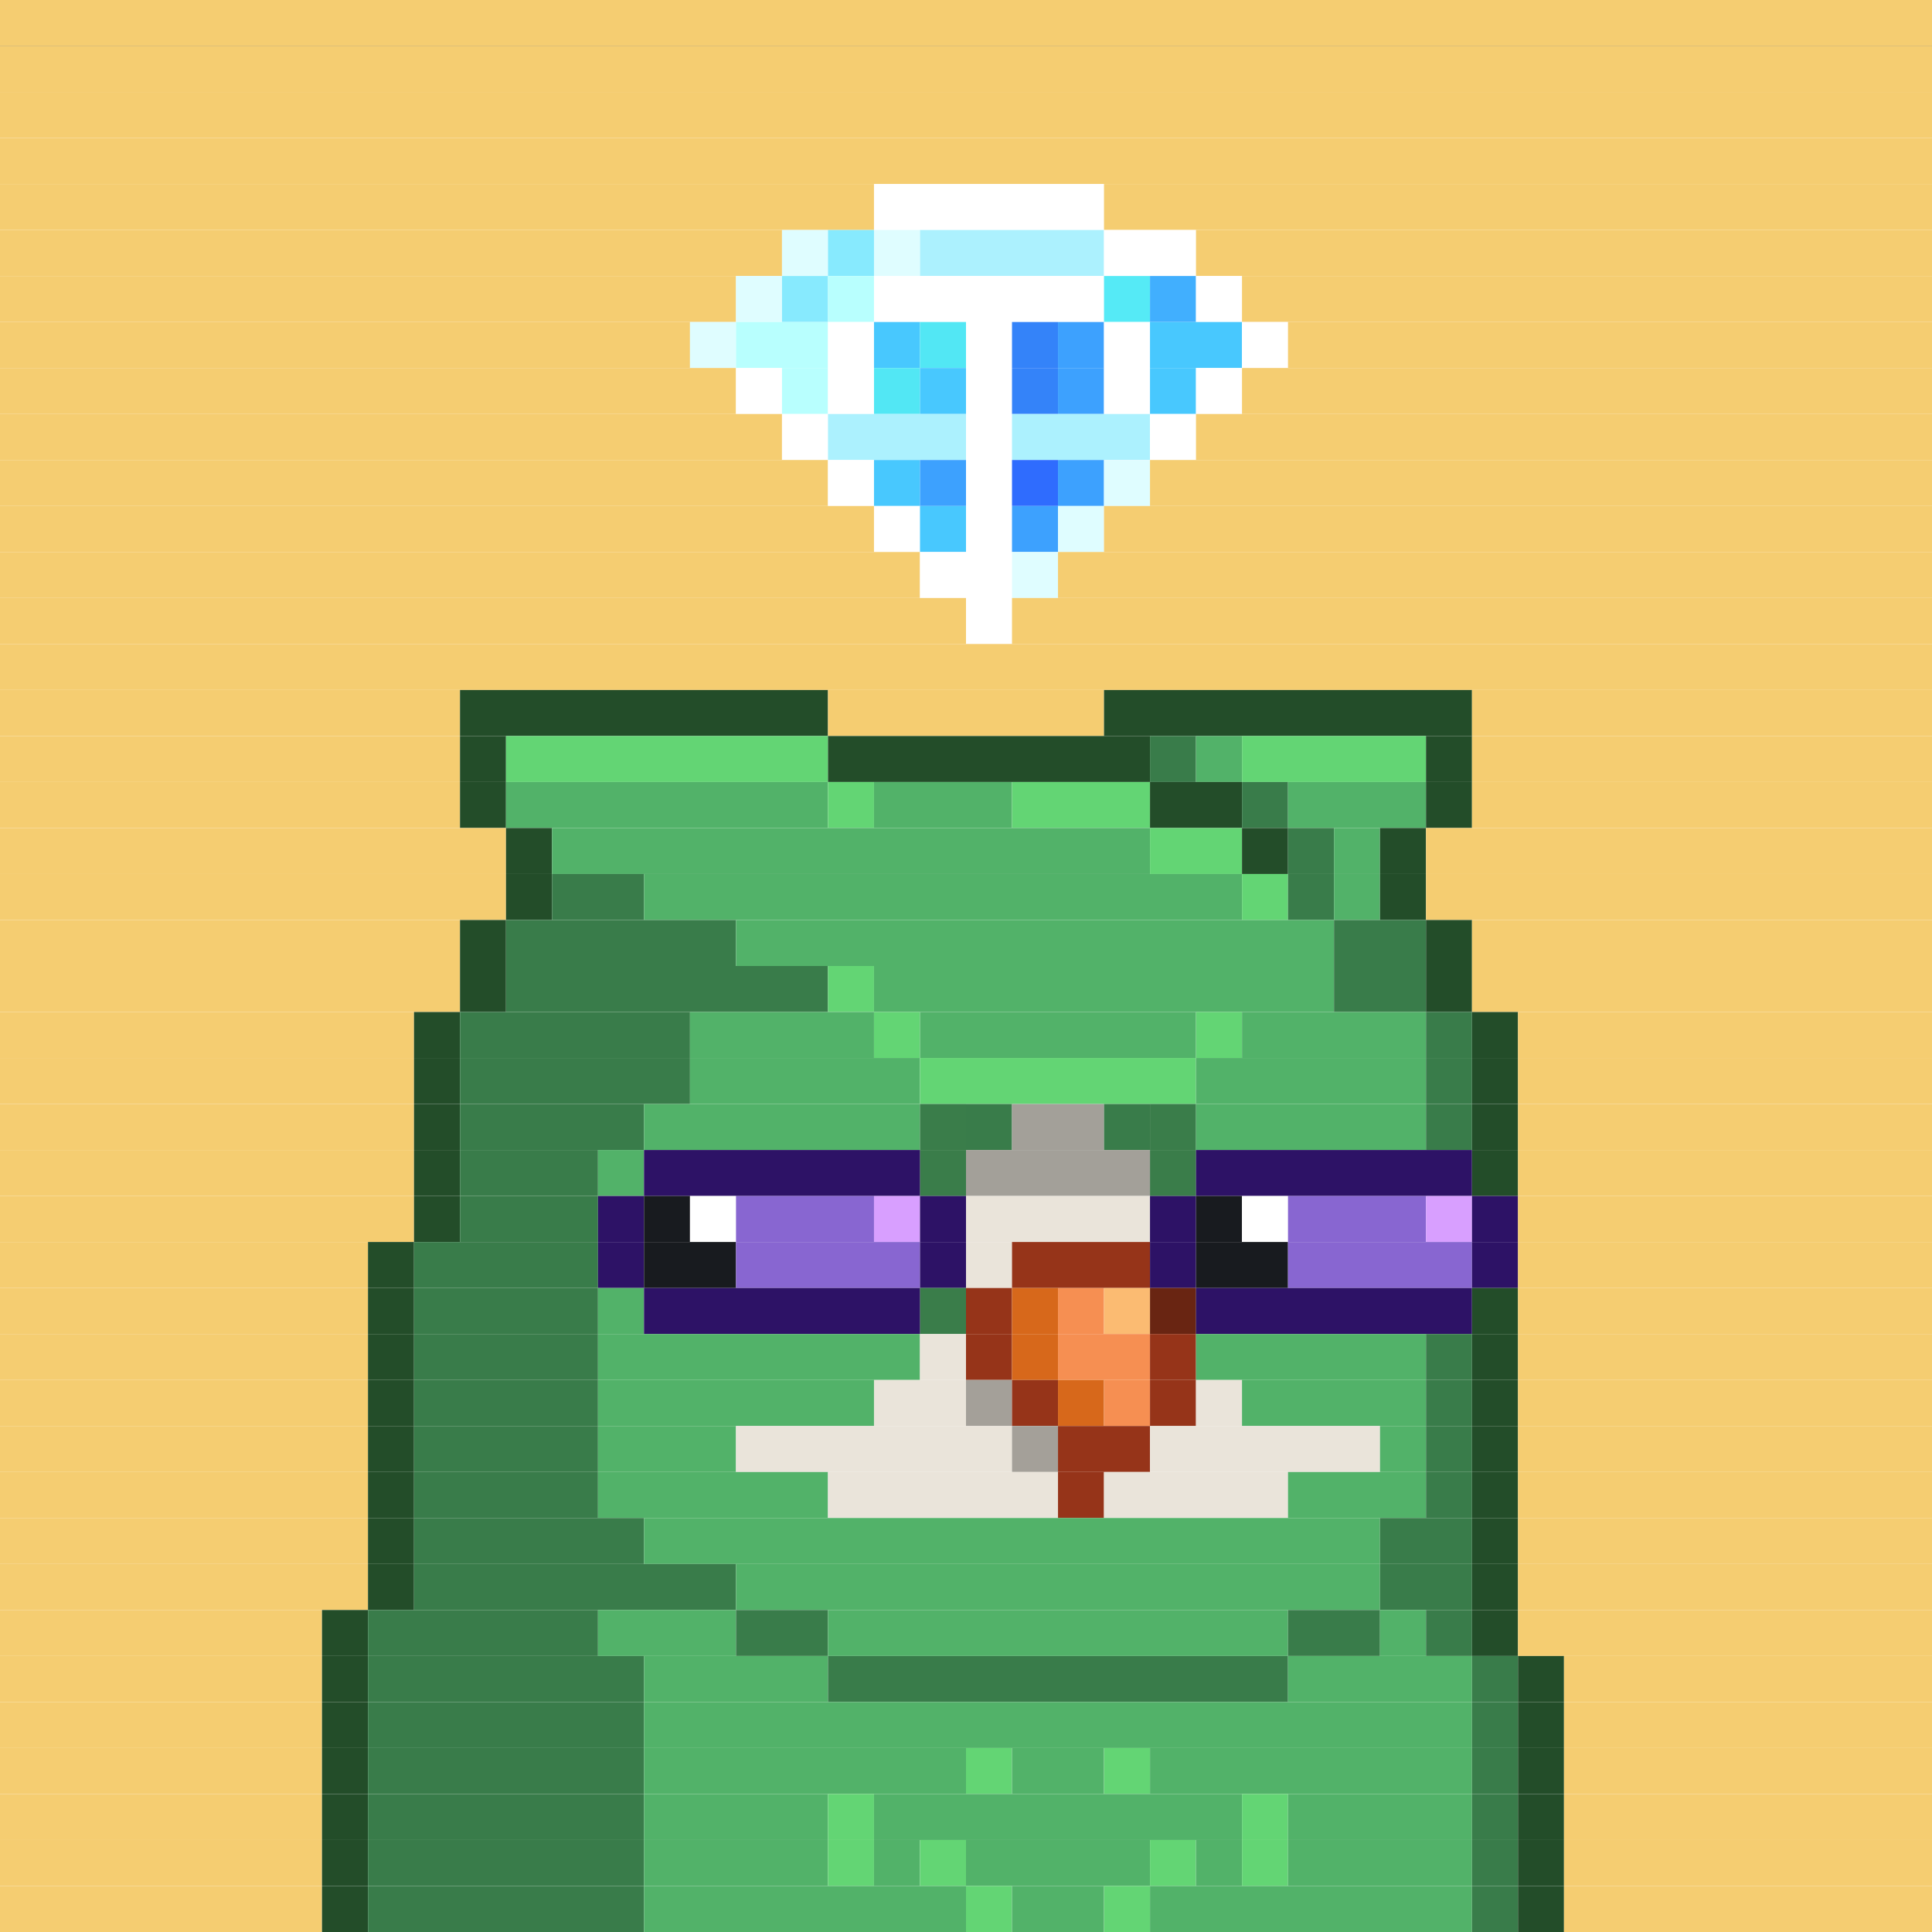 <svg id="bird-svg" xmlns="http://www.w3.org/2000/svg" preserveAspectRatio="xMinYMin meet" viewBox="0 0 42 42"><rect x="0" y="0" width="42" height="42" fill="#333333" stroke="none"/> <rect class='c131' x='0' y='0' width='42'/><rect class='c131' x='0' y='1' width='42'/><rect class='c131' x='0' y='2' width='42'/><rect class='c131' x='0' y='3' width='42'/><rect class='c131' x='0' y='4' width='19'/><rect class='c138' x='19' y='4' width='5'/><rect class='c131' x='24' y='4' width='18'/><rect class='c131' x='0' y='5' width='17'/><rect class='c446' x='17' y='5' width='1'/><rect class='c447' x='18' y='5' width='1'/><rect class='c446' x='19' y='5' width='1'/><rect class='c448' x='20' y='5' width='4'/><rect class='c138' x='24' y='5' width='2'/><rect class='c131' x='26' y='5' width='16'/><rect class='c131' x='0' y='6' width='16'/><rect class='c446' x='16' y='6' width='1'/><rect class='c447' x='17' y='6' width='1'/><rect class='c449' x='18' y='6' width='1'/><rect class='c138' x='19' y='6' width='5'/><rect class='c450' x='24' y='6' width='1'/><rect class='c451' x='25' y='6' width='1'/><rect class='c138' x='26' y='6' width='1'/><rect class='c131' x='27' y='6' width='15'/><rect class='c131' x='0' y='7' width='15'/><rect class='c446' x='15' y='7' width='1'/><rect class='c449' x='16' y='7' width='2'/><rect class='c138' x='18' y='7' width='1'/><rect class='c452' x='19' y='7' width='1'/><rect class='c453' x='20' y='7' width='1'/><rect class='c138' x='21' y='7' width='1'/><rect class='c454' x='22' y='7' width='1'/><rect class='c455' x='23' y='7' width='1'/><rect class='c138' x='24' y='7' width='1'/><rect class='c452' x='25' y='7' width='2'/><rect class='c138' x='27' y='7' width='1'/><rect class='c131' x='28' y='7' width='14'/><rect class='c131' x='0' y='8' width='16'/><rect class='c138' x='16' y='8' width='1'/><rect class='c449' x='17' y='8' width='1'/><rect class='c138' x='18' y='8' width='1'/><rect class='c453' x='19' y='8' width='1'/><rect class='c452' x='20' y='8' width='1'/><rect class='c138' x='21' y='8' width='1'/><rect class='c454' x='22' y='8' width='1'/><rect class='c455' x='23' y='8' width='1'/><rect class='c138' x='24' y='8' width='1'/><rect class='c452' x='25' y='8' width='1'/><rect class='c138' x='26' y='8' width='1'/><rect class='c131' x='27' y='8' width='15'/><rect class='c131' x='0' y='9' width='17'/><rect class='c138' x='17' y='9' width='1'/><rect class='c448' x='18' y='9' width='3'/><rect class='c138' x='21' y='9' width='1'/><rect class='c448' x='22' y='9' width='3'/><rect class='c138' x='25' y='9' width='1'/><rect class='c131' x='26' y='9' width='16'/><rect class='c131' x='0' y='10' width='18'/><rect class='c138' x='18' y='10' width='1'/><rect class='c452' x='19' y='10' width='1'/><rect class='c455' x='20' y='10' width='1'/><rect class='c138' x='21' y='10' width='1'/><rect class='c456' x='22' y='10' width='1'/><rect class='c455' x='23' y='10' width='1'/><rect class='c446' x='24' y='10' width='1'/><rect class='c131' x='25' y='10' width='17'/><rect class='c131' x='0' y='11' width='19'/><rect class='c138' x='19' y='11' width='1'/><rect class='c452' x='20' y='11' width='1'/><rect class='c138' x='21' y='11' width='1'/><rect class='c455' x='22' y='11' width='1'/><rect class='c446' x='23' y='11' width='1'/><rect class='c131' x='24' y='11' width='18'/><rect class='c131' x='0' y='12' width='20'/><rect class='c138' x='20' y='12' width='2'/><rect class='c446' x='22' y='12' width='1'/><rect class='c131' x='23' y='12' width='19'/><rect class='c131' x='0' y='13' width='21'/><rect class='c138' x='21' y='13' width='1'/><rect class='c131' x='22' y='13' width='20'/><rect class='c131' x='0' y='14' width='42'/><rect class='c131' x='0' y='15' width='10'/><rect class='c185' x='10' y='15' width='8'/><rect class='c131' x='18' y='15' width='6'/><rect class='c185' x='24' y='15' width='8'/><rect class='c131' x='32' y='15' width='10'/><rect class='c131' x='0' y='16' width='10'/><rect class='c185' x='10' y='16' width='1'/><rect class='c189' x='11' y='16' width='7'/><rect class='c185' x='18' y='16' width='7'/><rect class='c188' x='25' y='16' width='1'/><rect class='c187' x='26' y='16' width='1'/><rect class='c189' x='27' y='16' width='4'/><rect class='c185' x='31' y='16' width='1'/><rect class='c131' x='32' y='16' width='10'/><rect class='c131' x='0' y='17' width='10'/><rect class='c185' x='10' y='17' width='1'/><rect class='c187' x='11' y='17' width='7'/><rect class='c189' x='18' y='17' width='1'/><rect class='c187' x='19' y='17' width='3'/><rect class='c189' x='22' y='17' width='3'/><rect class='c185' x='25' y='17' width='2'/><rect class='c188' x='27' y='17' width='1'/><rect class='c187' x='28' y='17' width='3'/><rect class='c185' x='31' y='17' width='1'/><rect class='c131' x='32' y='17' width='10'/><rect class='c131' x='0' y='18' width='11'/><rect class='c185' x='11' y='18' width='1'/><rect class='c187' x='12' y='18' width='13'/><rect class='c189' x='25' y='18' width='2'/><rect class='c185' x='27' y='18' width='1'/><rect class='c188' x='28' y='18' width='1'/><rect class='c187' x='29' y='18' width='1'/><rect class='c185' x='30' y='18' width='1'/><rect class='c131' x='31' y='18' width='11'/><rect class='c131' x='0' y='19' width='11'/><rect class='c185' x='11' y='19' width='1'/><rect class='c188' x='12' y='19' width='2'/><rect class='c187' x='14' y='19' width='13'/><rect class='c189' x='27' y='19' width='1'/><rect class='c188' x='28' y='19' width='1'/><rect class='c187' x='29' y='19' width='1'/><rect class='c185' x='30' y='19' width='1'/><rect class='c131' x='31' y='19' width='11'/><rect class='c131' x='0' y='20' width='10'/><rect class='c185' x='10' y='20' width='1'/><rect class='c188' x='11' y='20' width='5'/><rect class='c187' x='16' y='20' width='13'/><rect class='c188' x='29' y='20' width='2'/><rect class='c185' x='31' y='20' width='1'/><rect class='c131' x='32' y='20' width='10'/><rect class='c131' x='0' y='21' width='10'/><rect class='c185' x='10' y='21' width='1'/><rect class='c188' x='11' y='21' width='7'/><rect class='c189' x='18' y='21' width='1'/><rect class='c187' x='19' y='21' width='10'/><rect class='c188' x='29' y='21' width='2'/><rect class='c185' x='31' y='21' width='1'/><rect class='c131' x='32' y='21' width='10'/><rect class='c131' x='0' y='22' width='9'/><rect class='c185' x='9' y='22' width='1'/><rect class='c188' x='10' y='22' width='5'/><rect class='c187' x='15' y='22' width='4'/><rect class='c189' x='19' y='22' width='1'/><rect class='c187' x='20' y='22' width='6'/><rect class='c189' x='26' y='22' width='1'/><rect class='c187' x='27' y='22' width='4'/><rect class='c188' x='31' y='22' width='1'/><rect class='c185' x='32' y='22' width='1'/><rect class='c131' x='33' y='22' width='9'/><rect class='c131' x='0' y='23' width='9'/><rect class='c185' x='9' y='23' width='1'/><rect class='c188' x='10' y='23' width='5'/><rect class='c187' x='15' y='23' width='5'/><rect class='c189' x='20' y='23' width='6'/><rect class='c187' x='26' y='23' width='5'/><rect class='c188' x='31' y='23' width='1'/><rect class='c185' x='32' y='23' width='1'/><rect class='c131' x='33' y='23' width='9'/><rect class='c131' x='0' y='24' width='9'/><rect class='c185' x='9' y='24' width='1'/><rect class='c188' x='10' y='24' width='4'/><rect class='c187' x='20' y='24' width='1'/><rect class='c187' x='14' y='24' width='6'/><rect class='c865' x='20' y='24' width='1'/><rect class='c188' x='21' y='24' width='1'/><rect class='c170' x='22' y='24' width='2'/><rect class='c187' x='25' y='24' width='1'/><rect class='c188' x='24' y='24' width='1'/><rect class='c865' x='25' y='24' width='1'/><rect class='c187' x='26' y='24' width='5'/><rect class='c188' x='31' y='24' width='1'/><rect class='c185' x='32' y='24' width='1'/><rect class='c131' x='33' y='24' width='9'/><rect class='c131' x='0' y='25' width='9'/><rect class='c185' x='9' y='25' width='1'/><rect class='c188' x='10' y='25' width='3'/><rect class='c187' x='13' y='25' width='1'/><rect class='c187' x='20' y='25' width='1'/><rect class='c195' x='14' y='25' width='6'/><rect class='c865' x='20' y='25' width='1'/><rect class='c187' x='25' y='25' width='1'/><rect class='c170' x='21' y='25' width='4'/><rect class='c865' x='25' y='25' width='1'/><rect class='c195' x='26' y='25' width='6'/><rect class='c185' x='32' y='25' width='1'/><rect class='c131' x='33' y='25' width='9'/><rect class='c131' x='0' y='26' width='9'/><rect class='c185' x='9' y='26' width='1'/><rect class='c188' x='10' y='26' width='3'/><rect class='c195' x='13' y='26' width='1'/><rect class='c181' x='14' y='26' width='1'/><rect class='c138' x='15' y='26' width='1'/><rect class='c197' x='16' y='26' width='3'/><rect class='c196' x='19' y='26' width='1'/><rect class='c195' x='20' y='26' width='1'/><rect class='c169' x='21' y='26' width='4'/><rect class='c195' x='25' y='26' width='1'/><rect class='c181' x='26' y='26' width='1'/><rect class='c138' x='27' y='26' width='1'/><rect class='c197' x='28' y='26' width='3'/><rect class='c196' x='31' y='26' width='1'/><rect class='c195' x='32' y='26' width='1'/><rect class='c131' x='33' y='26' width='9'/><rect class='c131' x='0' y='27' width='8'/><rect class='c185' x='8' y='27' width='1'/><rect class='c188' x='9' y='27' width='4'/><rect class='c195' x='13' y='27' width='1'/><rect class='c181' x='14' y='27' width='2'/><rect class='c197' x='16' y='27' width='4'/><rect class='c195' x='20' y='27' width='1'/><rect class='c169' x='21' y='27' width='1'/><rect class='c144' x='22' y='27' width='3'/><rect class='c195' x='25' y='27' width='1'/><rect class='c181' x='26' y='27' width='2'/><rect class='c197' x='28' y='27' width='4'/><rect class='c195' x='32' y='27' width='1'/><rect class='c131' x='33' y='27' width='9'/><rect class='c131' x='0' y='28' width='8'/><rect class='c185' x='8' y='28' width='1'/><rect class='c188' x='9' y='28' width='4'/><rect class='c187' x='13' y='28' width='1'/><rect class='c187' x='20' y='28' width='1'/><rect class='c195' x='14' y='28' width='6'/><rect class='c865' x='20' y='28' width='1'/><rect class='c144' x='21' y='28' width='1'/><rect class='c145' x='22' y='28' width='1'/><rect class='c146' x='23' y='28' width='1'/><rect class='c144' x='25' y='28' width='1'/><rect class='c147' x='24' y='28' width='1'/><rect class='c865' x='25' y='28' width='1'/><rect class='c195' x='26' y='28' width='6'/><rect class='c185' x='32' y='28' width='1'/><rect class='c131' x='33' y='28' width='9'/><rect class='c131' x='0' y='29' width='8'/><rect class='c185' x='8' y='29' width='1'/><rect class='c188' x='9' y='29' width='4'/><rect class='c187' x='13' y='29' width='7'/><rect class='c169' x='20' y='29' width='1'/><rect class='c144' x='21' y='29' width='1'/><rect class='c145' x='22' y='29' width='1'/><rect class='c146' x='23' y='29' width='2'/><rect class='c144' x='25' y='29' width='1'/><rect class='c187' x='26' y='29' width='5'/><rect class='c188' x='31' y='29' width='1'/><rect class='c185' x='32' y='29' width='1'/><rect class='c131' x='33' y='29' width='9'/><rect class='c131' x='0' y='30' width='8'/><rect class='c185' x='8' y='30' width='1'/><rect class='c188' x='9' y='30' width='4'/><rect class='c187' x='13' y='30' width='6'/><rect class='c169' x='21' y='30' width='1'/><rect class='c169' x='19' y='30' width='2'/><rect class='c865' x='21' y='30' width='1'/><rect class='c144' x='22' y='30' width='1'/><rect class='c145' x='23' y='30' width='1'/><rect class='c146' x='24' y='30' width='1'/><rect class='c144' x='25' y='30' width='1'/><rect class='c169' x='26' y='30' width='1'/><rect class='c187' x='27' y='30' width='4'/><rect class='c188' x='31' y='30' width='1'/><rect class='c185' x='32' y='30' width='1'/><rect class='c131' x='33' y='30' width='9'/><rect class='c131' x='0' y='31' width='8'/><rect class='c185' x='8' y='31' width='1'/><rect class='c188' x='9' y='31' width='4'/><rect class='c187' x='13' y='31' width='3'/><rect class='c169' x='22' y='31' width='1'/><rect class='c169' x='16' y='31' width='6'/><rect class='c865' x='22' y='31' width='1'/><rect class='c144' x='23' y='31' width='2'/><rect class='c169' x='25' y='31' width='5'/><rect class='c187' x='30' y='31' width='1'/><rect class='c188' x='31' y='31' width='1'/><rect class='c185' x='32' y='31' width='1'/><rect class='c131' x='33' y='31' width='9'/><rect class='c131' x='0' y='32' width='8'/><rect class='c185' x='8' y='32' width='1'/><rect class='c188' x='9' y='32' width='4'/><rect class='c187' x='13' y='32' width='5'/><rect class='c169' x='18' y='32' width='5'/><rect class='c144' x='23' y='32' width='1'/><rect class='c169' x='24' y='32' width='4'/><rect class='c187' x='28' y='32' width='3'/><rect class='c188' x='31' y='32' width='1'/><rect class='c185' x='32' y='32' width='1'/><rect class='c131' x='33' y='32' width='9'/><rect class='c131' x='0' y='33' width='8'/><rect class='c185' x='8' y='33' width='1'/><rect class='c188' x='9' y='33' width='5'/><rect class='c187' x='14' y='33' width='16'/><rect class='c188' x='30' y='33' width='2'/><rect class='c185' x='32' y='33' width='1'/><rect class='c131' x='33' y='33' width='9'/><rect class='c131' x='0' y='34' width='8'/><rect class='c185' x='8' y='34' width='1'/><rect class='c188' x='9' y='34' width='7'/><rect class='c187' x='16' y='34' width='14'/><rect class='c188' x='30' y='34' width='2'/><rect class='c185' x='32' y='34' width='1'/><rect class='c131' x='33' y='34' width='9'/><rect class='c131' x='0' y='35' width='7'/><rect class='c185' x='7' y='35' width='1'/><rect class='c188' x='8' y='35' width='5'/><rect class='c187' x='13' y='35' width='3'/><rect class='c188' x='16' y='35' width='2'/><rect class='c187' x='18' y='35' width='10'/><rect class='c188' x='28' y='35' width='2'/><rect class='c187' x='30' y='35' width='1'/><rect class='c188' x='31' y='35' width='1'/><rect class='c185' x='32' y='35' width='1'/><rect class='c131' x='33' y='35' width='9'/><rect class='c131' x='0' y='36' width='7'/><rect class='c185' x='7' y='36' width='1'/><rect class='c188' x='8' y='36' width='6'/><rect class='c187' x='14' y='36' width='4'/><rect class='c188' x='18' y='36' width='10'/><rect class='c187' x='28' y='36' width='4'/><rect class='c188' x='32' y='36' width='1'/><rect class='c185' x='33' y='36' width='1'/><rect class='c131' x='34' y='36' width='8'/><rect class='c131' x='0' y='37' width='7'/><rect class='c185' x='7' y='37' width='1'/><rect class='c188' x='8' y='37' width='6'/><rect class='c187' x='14' y='37' width='18'/><rect class='c188' x='32' y='37' width='1'/><rect class='c185' x='33' y='37' width='1'/><rect class='c131' x='34' y='37' width='8'/><rect class='c131' x='0' y='38' width='7'/><rect class='c185' x='7' y='38' width='1'/><rect class='c188' x='8' y='38' width='6'/><rect class='c187' x='14' y='38' width='7'/><rect class='c189' x='21' y='38' width='1'/><rect class='c187' x='22' y='38' width='2'/><rect class='c189' x='24' y='38' width='1'/><rect class='c187' x='25' y='38' width='7'/><rect class='c188' x='32' y='38' width='1'/><rect class='c185' x='33' y='38' width='1'/><rect class='c131' x='34' y='38' width='8'/><rect class='c131' x='0' y='39' width='7'/><rect class='c185' x='7' y='39' width='1'/><rect class='c188' x='8' y='39' width='6'/><rect class='c187' x='14' y='39' width='4'/><rect class='c189' x='18' y='39' width='1'/><rect class='c187' x='19' y='39' width='8'/><rect class='c189' x='27' y='39' width='1'/><rect class='c187' x='28' y='39' width='4'/><rect class='c188' x='32' y='39' width='1'/><rect class='c185' x='33' y='39' width='1'/><rect class='c131' x='34' y='39' width='8'/><rect class='c131' x='0' y='40' width='7'/><rect class='c185' x='7' y='40' width='1'/><rect class='c188' x='8' y='40' width='6'/><rect class='c187' x='14' y='40' width='4'/><rect class='c189' x='18' y='40' width='1'/><rect class='c187' x='19' y='40' width='1'/><rect class='c189' x='20' y='40' width='1'/><rect class='c187' x='21' y='40' width='4'/><rect class='c189' x='25' y='40' width='1'/><rect class='c187' x='26' y='40' width='1'/><rect class='c189' x='27' y='40' width='1'/><rect class='c187' x='28' y='40' width='4'/><rect class='c188' x='32' y='40' width='1'/><rect class='c185' x='33' y='40' width='1'/><rect class='c131' x='34' y='40' width='8'/><rect class='c131' x='0' y='41' width='7'/><rect class='c185' x='7' y='41' width='1'/><rect class='c188' x='8' y='41' width='6'/><rect class='c187' x='14' y='41' width='7'/><rect class='c189' x='21' y='41' width='1'/><rect class='c187' x='22' y='41' width='2'/><rect class='c189' x='24' y='41' width='1'/><rect class='c187' x='25' y='41' width='7'/><rect class='c188' x='32' y='41' width='1'/><rect class='c185' x='33' y='41' width='1'/><rect class='c131' x='34' y='41' width='8'/><style>rect{height:1px;} #bird-svg{shape-rendering: crispedges;} .c131{fill:rgb(245,205,113)}.c138{fill:rgb(255,255,255)}.c144{fill:rgb(150,52,25)}.c145{fill:rgb(215,104,27)}.c146{fill:rgb(246,143,82)}.c147{fill:rgb(251,187,114)}.c169{fill:rgb(234,228,218)}.c170{fill:rgb(163,160,153)}.c181{fill:rgb(24,27,31)}.c185{fill:rgb(35,77,41)}.c187{fill:rgb(82,178,105)}.c188{fill:rgb(57,124,74)}.c189{fill:rgb(99,213,116)}.c195{fill:rgb(45,18,102)}.c196{fill:rgb(216,159,255)}.c197{fill:rgb(136,102,209)}.c446{fill:rgb(223,253,255)}.c447{fill:rgb(135,234,254)}.c448{fill:rgb(172,241,254)}.c449{fill:rgb(184,255,254)}.c450{fill:rgb(85,234,246)}.c451{fill:rgb(65,175,254)}.c452{fill:rgb(72,200,254)}.c453{fill:rgb(82,231,244)}.c454{fill:rgb(52,131,249)}.c455{fill:rgb(61,161,254)}.c456{fill:rgb(47,108,254)}.c865{fill:rgba(0,0,0,0.30)}</style></svg>